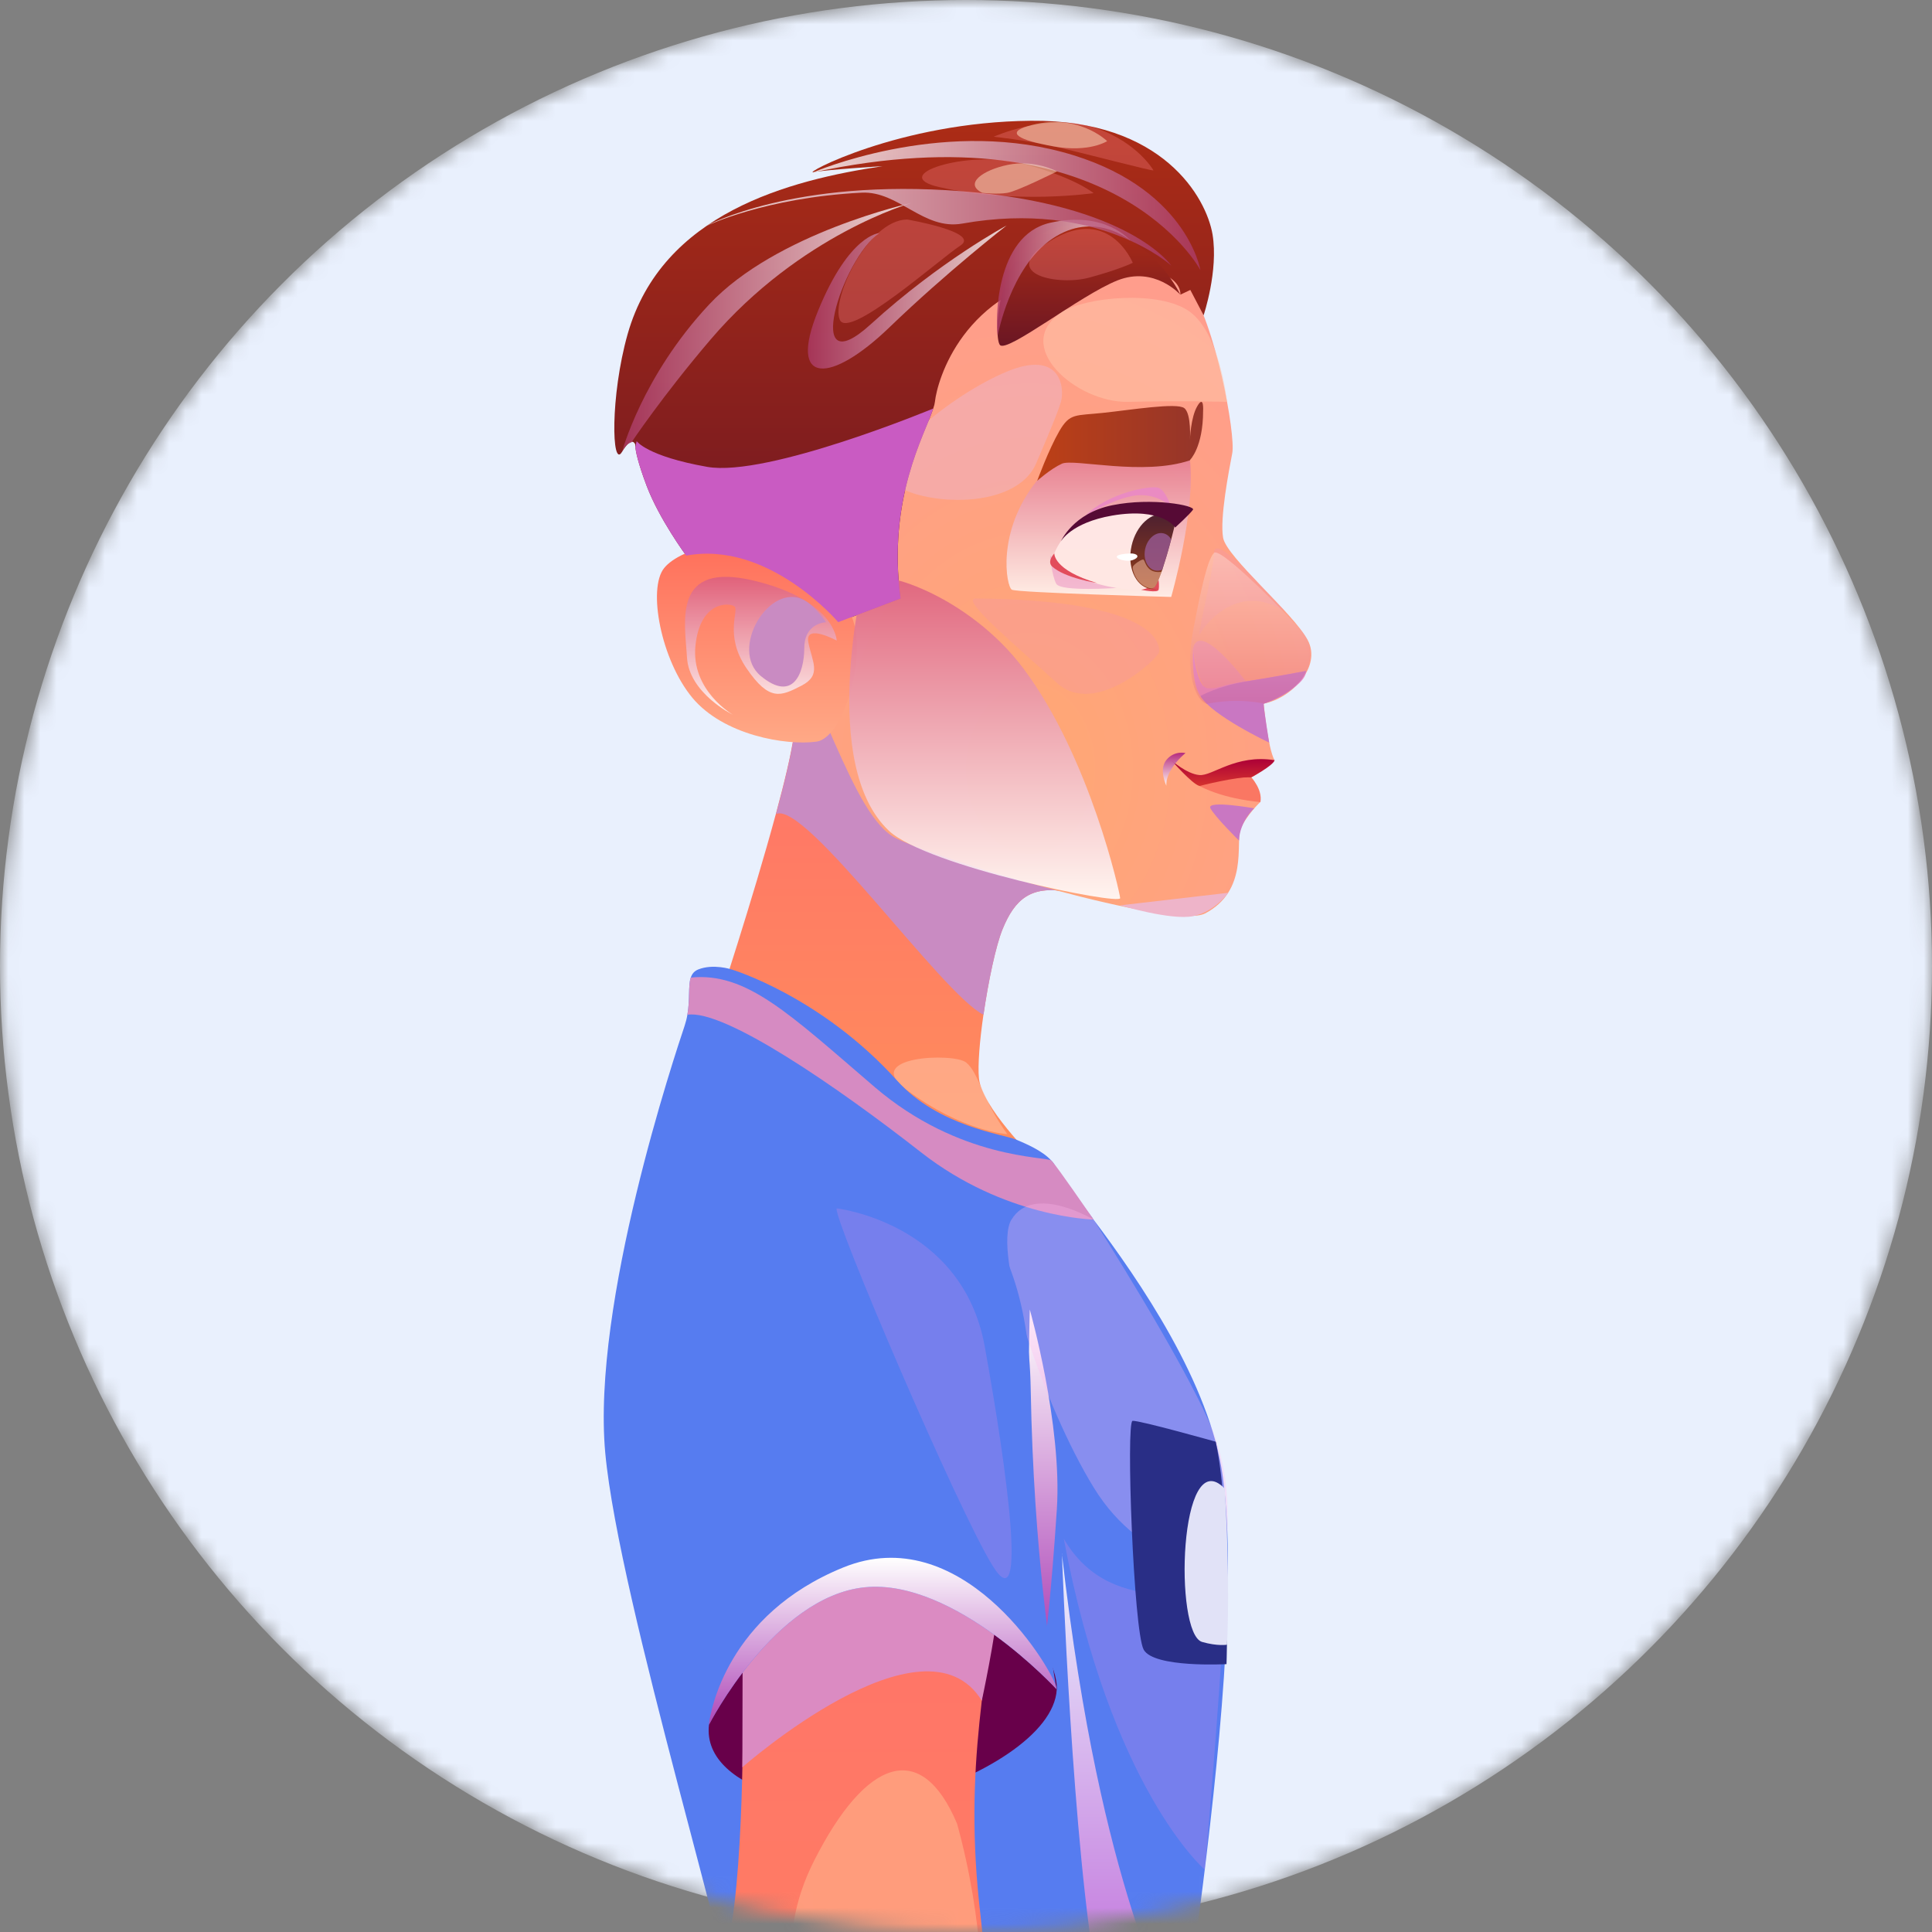 <svg width="120" height="120" viewBox="0 0 120 120" fill="none" xmlns="http://www.w3.org/2000/svg">
  <rect x="0" y="0" width="120" height="120" fill="#808080" stroke="none"/>
  <mask id="mask0_716_251" style="mask-type:alpha" maskUnits="userSpaceOnUse" x="0" y="0" width="120" height="120">
    <circle cx="60" cy="60" r="60" fill="#D9D9D9"/>
  </mask>
  <g mask="url(#mask0_716_251)">
    <circle cx="60" cy="60" r="60" fill="#E9F0FD"/>
    <path d="M61.083 63.028C60.85 64.641 60.723 66.171 60.805 66.981C60.985 68.751 64.105 71.841 64.345 72.088C63.798 71.938 46.143 66.868 44.508 62.668C44.508 62.668 46.758 55.858 48.19 50.556C48.723 48.591 49.143 46.836 49.3 45.711C49.87 41.548 51.43 40.836 51.43 40.836L66.235 55.378C64.023 54.996 63.033 55.851 62.275 57.696C61.848 58.738 61.383 60.958 61.083 63.028Z" fill="url(#paint0_linear_716_251)"/>
    <g style="mix-blend-mode:multiply">
      <path d="M66.241 55.378C64.028 54.996 63.038 55.851 62.281 57.696C61.853 58.738 61.388 60.958 61.088 63.028C58.516 61.768 50.011 49.693 48.203 50.563C48.736 48.591 49.156 46.836 49.313 45.711C49.883 41.548 51.443 40.836 51.443 40.836L66.248 55.378H66.241Z" fill="#C98BC2"/>
    </g>
    <g style="mix-blend-mode:soft-light" opacity="0.5">
      <path d="M56.236 67.629C53.543 65.605 59.213 65.372 60.001 65.987C60.788 66.602 61.005 68.305 62.566 70.442C62.566 70.442 59.813 70.322 56.236 67.637V67.629Z" fill="#FFC7AC"/>
    </g>
    <path d="M81.368 161.69C81.218 162.283 79.913 162.515 79.291 162.553C78.676 162.598 77.153 161.39 76.613 160.205C76.081 159.02 76.231 157.093 75.518 156.155C74.806 155.21 73.126 154.468 73.126 154.468C73.126 154.468 73.126 155.638 73.261 157.025C73.261 157.1 73.276 157.175 73.283 157.25C73.336 157.708 73.388 158.18 73.478 158.638C73.508 158.803 73.531 158.953 73.568 159.11C73.651 159.47 73.741 159.808 73.846 160.115C73.958 160.438 74.101 160.715 74.251 160.97C75.068 162.29 76.366 162.815 77.063 165.193C77.896 168.013 77.671 169.483 77.671 169.483C77.791 171.328 77.386 172.58 76.673 172.633C75.961 172.685 74.371 171.568 74.371 171.568C74.371 171.568 73.493 172.513 72.826 172.505C72.158 172.505 69.068 171.14 69.068 171.14C69.068 171.14 68.153 172.258 67.261 172.025C66.451 171.815 62.663 170.33 61.666 168.658C61.553 168.478 61.478 168.29 61.441 168.103C61.073 166.22 58.943 161.93 59.258 160.093C59.573 158.263 58.883 149.975 58.328 146.038C57.773 142.093 49.921 121.01 49.943 119.135C50.011 113.39 48.368 103.28 48.368 103.28C45.511 92.188 47.896 84.695 52.021 82.355C56.138 80.008 62.671 86.638 63.158 94.175C63.646 101.713 62.716 107.293 65.183 116.645C67.643 125.99 68.041 142.7 68.933 143.938C69.826 145.175 73.396 145.858 75.121 146.983C76.523 147.89 79.118 152.128 79.988 154.52H79.996C80.191 155.075 80.296 155.533 80.273 155.818C80.153 157.363 81.496 161.098 81.338 161.698L81.368 161.69Z" fill="url(#paint1_linear_716_251)"/>
    <g style="mix-blend-mode:multiply">
      <path d="M63.414 103.365C58.089 115.852 49.269 109.53 49.269 109.53L48.399 103.282C48.399 103.282 46.606 94.507 52.464 90.33C58.322 86.153 63.444 95.588 63.572 97.418C63.699 99.248 63.414 103.357 63.414 103.357V103.365Z" fill="#DB8BC2"/>
    </g>
    <path d="M67.929 102.018C67.929 102.018 61.441 107.23 55.989 108.58C50.529 109.93 46.846 107.2 46.846 107.2C46.846 107.2 46.846 107.178 46.846 107.125C46.801 106.51 46.426 102.393 42.864 95.23C38.994 87.453 40.119 76.405 47.581 72.438C55.051 68.485 61.951 72.535 63.721 83.77C65.341 93.94 67.479 100.668 67.861 101.838C67.869 101.853 67.869 101.86 67.876 101.868C67.891 101.898 67.891 101.92 67.899 101.943C67.914 101.995 67.929 102.025 67.929 102.025V102.018Z" fill="url(#paint2_linear_716_251)"/>
    <g style="mix-blend-mode:multiply" opacity="0.3">
      <path d="M50.206 74.337C50.026 74.884 60.263 91.811 62.91 94.977C65.558 98.141 62.956 88.947 60.503 81.537C58.05 74.134 50.206 74.337 50.206 74.337Z" fill="#C486E8"/>
    </g>
    <g style="mix-blend-mode:soft-light">
      <path d="M62.958 111.144C60.003 106.201 56.77 107.956 54.498 114.646C50.838 125.386 62.111 130.734 64.563 132.466C67.016 134.199 67.863 122.409 62.958 111.144Z" fill="#FF9C7C"/>
    </g>
    <path d="M72.079 138.416C72.605 141.401 72.462 141.311 72.079 142.211C71.704 143.111 70.85 143.201 65.644 143.501C60.432 143.809 42.425 139.796 41.719 138.469C41.007 137.141 41.622 136.811 41.952 136.759C42.282 136.714 42.282 135.911 42.282 135.011C42.282 134.111 43.182 134.771 43.137 134.396C43.092 134.014 42.567 132.259 43.279 131.974C43.992 131.696 45.934 130.129 45.934 126.814C45.934 123.499 38.45 99.528 37.594 90.243C36.739 80.959 41.952 65.426 42.522 63.716C42.597 63.483 42.657 63.258 42.694 63.033C42.867 62.066 42.732 61.241 42.904 60.724C42.98 60.491 43.114 60.319 43.37 60.214C44.315 59.839 45.44 60.214 45.44 60.214C45.44 60.214 50.997 61.871 55.73 67.129C58.294 69.971 62.315 70.444 63.109 70.781C63.732 71.043 64.76 71.478 65.307 72.094C65.322 72.109 65.352 72.138 65.382 72.176C65.495 72.319 65.577 72.469 65.629 72.626C65.719 72.896 66.597 73.984 67.827 75.611C67.842 75.633 67.857 75.648 67.865 75.671C67.887 75.701 67.902 75.724 67.924 75.754C70.73 79.489 75.177 85.909 75.957 91.758C77.712 104.921 71.555 135.431 72.072 138.416H72.079Z" fill="url(#paint3_linear_716_251)"/>
    <path style="mix-blend-mode:multiply" opacity="0.88" d="M65.961 96.5C65.961 96.5 66.591 114.785 68.196 123.312C69.808 131.84 71.796 134.607 71.796 134.607C71.796 134.607 72.741 129.47 72.741 126.53C72.741 123.59 68.458 118.287 65.953 96.5H65.961Z" fill="url(#paint4_linear_716_251)"/>
    <g style="mix-blend-mode:multiply">
      <path d="M67.933 75.748C67.933 75.748 62.42 75.651 57.215 71.578C52.01 67.506 44.983 62.668 42.695 63.028C42.868 62.061 42.733 61.236 42.905 60.718C46.37 60.373 49.003 62.953 54.313 67.506C59.615 72.051 65.03 71.818 65.308 72.088C65.323 72.103 65.353 72.133 65.383 72.171C65.81 72.688 67.408 74.998 67.828 75.606C67.843 75.628 67.858 75.643 67.865 75.666C67.903 75.718 67.925 75.748 67.925 75.748H67.933Z" fill="#D68BC2"/>
    </g>
    <path style="mix-blend-mode:multiply" d="M64.944 101.788C64.944 101.788 65.297 99.013 65.642 93.756C65.987 88.498 63.962 81.336 63.962 81.336C63.962 81.336 63.819 86.053 63.962 91.033C64.104 96.006 64.952 101.788 64.952 101.788H64.944Z" fill="url(#paint5_linear_716_251)"/>
    <g style="mix-blend-mode:multiply" opacity="0.3">
      <path d="M66.062 95.555C69.138 100.91 75.692 98.21 75.963 99.207C76.225 100.205 74.838 116.135 74.838 116.135C74.838 116.135 68.995 111.14 66.07 95.555H66.062Z" fill="#C486E8"/>
    </g>
    <g style="mix-blend-mode:soft-light" opacity="0.3">
      <path d="M62.823 75.752C61.615 77.778 64.826 87.325 67.93 92.388C71.035 97.45 75.963 97.45 75.963 97.45C75.963 97.45 76.975 92.8 75.236 88.638C73.496 84.475 67.93 75.76 67.93 75.76C67.93 75.76 64.173 73.487 62.823 75.76V75.752Z" fill="#FFBAEF"/>
    </g>
    <path d="M75.513 89.548C75.513 89.548 70.766 88.213 70.346 88.251C69.926 88.288 70.406 101.316 71.036 102.463C71.666 103.611 76.181 103.363 76.181 103.363C76.181 103.363 76.488 94.138 75.513 89.548Z" fill="url(#paint6_linear_716_251)"/>
    <path d="M44.037 107.118C43.535 111.401 51.972 112.946 55.857 111.881C61.062 110.448 65.472 107.688 65.637 104.943C65.802 102.198 60.087 94.976 53.18 95.958C46.265 96.941 44.232 105.513 44.045 107.118H44.037Z" fill="#68004A"/>
    <path d="M70.605 165.899C70.373 166.461 69.045 166.514 68.43 166.461C67.815 166.416 66.473 165.014 66.105 163.761C65.745 162.516 66.158 160.626 65.588 159.599C65.018 158.564 63.458 157.596 63.458 157.596C63.458 157.596 63.293 158.751 63.233 160.146C63.233 160.221 63.233 160.296 63.233 160.371C63.218 160.829 63.21 161.309 63.233 161.774C63.233 161.939 63.233 162.096 63.255 162.254C63.285 162.621 63.33 162.966 63.39 163.289C63.818 165.419 65.453 165.846 65.88 168.764C66.308 171.674 65.88 173.099 65.88 173.099C65.738 174.944 65.168 176.129 64.455 176.076C63.743 176.031 62.325 174.704 62.325 174.704C62.325 174.704 61.328 175.514 60.668 175.416C60.008 175.319 57.135 173.541 57.135 173.541C57.135 173.541 56.07 174.516 55.223 174.164C54.45 173.841 50.91 171.846 50.153 170.046C50.07 169.851 50.018 169.656 50.01 169.469C49.913 167.556 48.398 163.004 48.968 161.234C49.538 159.464 50.01 151.161 50.01 147.186C50.01 143.211 45.18 121.229 45.465 119.376C46.335 113.699 46.125 103.454 46.125 103.454C44.843 92.069 48.255 84.989 52.665 83.241C57.068 81.494 62.61 88.971 62.04 96.501C61.47 104.031 59.768 109.431 60.908 119.031C62.04 128.631 60.098 145.229 60.81 146.579C61.523 147.929 64.958 149.106 66.51 150.456C67.77 151.551 69.75 156.111 70.275 158.601C70.395 159.179 70.433 159.644 70.373 159.929C70.035 161.444 70.845 165.329 70.605 165.899Z" fill="url(#paint7_linear_716_251)"/>
    <g style="mix-blend-mode:multiply">
      <path d="M60.982 105.634C57.397 99.822 46.109 109.767 46.109 109.767L46.124 103.459C46.124 103.459 45.577 94.519 51.959 91.204C58.342 87.889 62.092 97.947 61.972 99.777C61.844 101.607 60.982 105.634 60.982 105.634Z" fill="#DB8BC2"/>
    </g>
    <path d="M65.639 104.935C65.639 104.935 59.294 98.02 53.707 98.59C48.112 99.16 44.039 107.117 44.039 107.117C44.039 107.117 44.039 107.095 44.039 107.042C44.084 106.427 44.287 102.295 41.759 94.705C39.014 86.462 41.669 75.677 49.619 72.797C57.569 69.925 63.832 74.905 64.019 86.275C64.199 96.572 65.377 103.532 65.594 104.747C65.594 104.762 65.594 104.77 65.594 104.777C65.602 104.807 65.602 104.83 65.609 104.852C65.609 104.905 65.624 104.935 65.624 104.935H65.639Z" fill="url(#paint8_linear_716_251)"/>
    <g style="mix-blend-mode:multiply" opacity="0.3">
      <path d="M51.967 75.055C51.712 75.572 59.482 93.76 61.665 97.27C63.847 100.772 62.55 91.3 61.162 83.627C59.775 75.955 51.975 75.055 51.975 75.055H51.967Z" fill="#C486E8"/>
    </g>
    <path style="mix-blend-mode:multiply" d="M65.639 104.935C65.639 104.935 59.294 98.02 53.707 98.59C48.112 99.16 44.039 107.118 44.039 107.118C44.039 107.118 44.039 107.095 44.039 107.043C44.137 106.3 45.157 100.293 52.372 97.36C59.639 94.398 65.114 103.248 65.594 104.748C65.594 104.763 65.594 104.77 65.594 104.778C65.609 104.808 65.617 104.83 65.609 104.853C65.624 104.89 65.624 104.92 65.624 104.935H65.639Z" fill="url(#paint9_linear_716_251)"/>
    <g style="mix-blend-mode:soft-light">
      <path d="M59.445 113.273C57.21 107.971 53.767 109.253 50.572 115.561C45.45 125.686 55.867 132.556 58.05 134.611C60.232 136.673 62.722 125.116 59.445 113.273Z" fill="#FF9C7C"/>
    </g>
    <path d="M74.836 56.74C72.901 57.745 58.456 53.432 55.681 52.082C52.906 50.732 51.061 42.737 47.086 36.505C43.104 30.272 42.969 18.76 53.904 13.502C64.846 8.245 72.084 15.362 73.794 17.702C75.496 20.042 76.756 27.002 76.539 28.142C76.321 29.282 75.759 32.192 75.969 33.4C76.179 34.607 80.341 38.087 81.226 39.76C82.111 41.432 80.199 43.382 78.489 43.705C78.489 43.705 78.736 46.435 79.164 47.222C79.164 47.222 78.099 48.145 77.709 48.287C77.709 48.287 78.136 48.61 78.279 49.817C78.279 49.817 77.394 50.65 77.056 51.497C76.726 52.352 77.574 55.315 74.829 56.747L74.836 56.74Z" fill="url(#paint10_radial_716_251)"/>
    <path d="M74.758 19.584L73.933 18.009L73.318 18.301C73.318 18.301 73.588 15.841 66.688 16.913C59.788 17.994 58.213 23.634 58.07 24.953C58.055 25.073 58.025 25.209 57.965 25.373C57.433 27.031 55.115 30.931 55.933 37.171L52.063 38.641C52.063 38.641 47.75 33.556 42.62 34.508C42.62 34.508 40.948 32.243 40.168 30.181C39.62 28.733 39.493 28.051 39.463 27.773C39.448 27.654 39.455 27.608 39.455 27.608C39.455 27.608 39.268 27.009 38.63 28.073C37.993 29.139 37.895 24.608 38.983 20.753C41.12 13.231 49.033 11.191 54.815 10.321C54.815 10.321 51.29 10.539 50.533 10.696C49.775 10.854 55.82 7.576 64.033 7.501C72.238 7.419 74.93 12.301 75.313 14.559C75.688 16.823 74.758 19.584 74.758 19.584Z" fill="url(#paint11_linear_716_251)"/>
    <path d="M73.313 18.302C73.313 18.302 71.258 13.854 66.586 14.012C61.921 14.169 61.658 20.919 62.108 21.429C62.558 21.939 67.103 18.332 69.406 17.417C71.708 16.502 73.313 18.302 73.313 18.302Z" fill="url(#paint12_linear_716_251)"/>
    <path style="mix-blend-mode:multiply" opacity="0.8" d="M72.747 37.069C72.747 37.069 74.269 31.797 73.909 28.564C73.557 25.331 66.972 26.666 64.414 29.846C61.857 33.026 62.509 36.439 62.847 36.627C63.184 36.814 72.747 37.077 72.747 37.077V37.069Z" fill="url(#paint13_linear_716_251)"/>
    <g style="mix-blend-mode:multiply" opacity="0.5">
      <path d="M65.227 34.5C65.227 34.5 65.324 35.752 65.609 36.263C65.894 36.765 69.367 36.517 69.367 36.517C69.367 36.517 66.659 36.233 65.227 34.508V34.5Z" fill="#EA8BC2"/>
    </g>
    <path d="M73.129 32.015C73.129 32.083 73.084 32.105 73.017 32.39C72.949 32.697 72.717 33.252 72.597 33.688C72.432 34.28 72.379 34.94 72.199 35.465C72.177 35.51 72.162 35.54 72.154 35.585C71.952 36.11 71.772 36.5 71.659 36.523C71.607 36.538 71.554 36.553 71.502 36.56C71.472 36.56 71.442 36.575 71.412 36.575C69.222 36.958 65.359 35.33 65.359 34.903C65.359 34.475 65.884 33.125 67.399 32.233C68.914 31.348 73.084 31.655 73.129 32.015Z" fill="url(#paint14_linear_716_251)"/>
    <path d="M71.963 36.023C71.963 36.023 72.015 36.413 71.963 36.631C71.91 36.848 70.875 36.631 70.875 36.631C70.875 36.631 71.573 36.548 71.963 36.023Z" fill="#E24C5B"/>
    <path d="M65.487 34.375C65.487 34.375 65.412 35.41 68.142 36.212C68.142 36.212 66.154 35.913 65.359 35.193C64.999 34.87 65.487 34.375 65.487 34.375Z" fill="#E24C5B"/>
    <path d="M73.036 32.302C72.969 32.632 72.864 33.052 72.744 33.509C72.579 34.139 72.376 34.829 72.196 35.384C72.174 35.429 72.159 35.467 72.151 35.512C71.949 36.074 71.769 36.487 71.656 36.517C71.604 36.532 71.551 36.547 71.499 36.554C71.626 36.577 71.761 36.584 71.911 36.569C71.746 36.607 71.574 36.607 71.409 36.569H71.394C70.494 36.367 69.999 35.174 70.284 33.899C70.569 32.624 71.529 31.754 72.421 31.949C72.654 32.002 72.864 32.122 73.036 32.302Z" fill="url(#paint15_linear_716_251)"/>
    <g style="mix-blend-mode:multiply" opacity="0.79">
      <path d="M72.744 33.508C72.579 34.138 72.376 34.828 72.196 35.383C72.054 35.45 71.896 35.465 71.746 35.435C71.266 35.323 70.989 34.723 71.131 34.085C71.274 33.448 71.776 33.02 72.256 33.125C72.466 33.17 72.639 33.313 72.744 33.508Z" fill="#975995"/>
    </g>
    <g style="mix-blend-mode:soft-light" opacity="0.5">
      <path d="M72.155 35.507C71.953 36.07 71.773 36.482 71.66 36.512C71.608 36.527 71.555 36.542 71.503 36.55C70.543 36.4 70.318 35.32 70.355 35.207C70.408 35.065 70.97 34.66 71.045 34.78C71.128 34.892 71.203 35.327 71.623 35.477C71.863 35.56 72.035 35.53 72.155 35.507Z" fill="#FFC7AC"/>
    </g>
    <path d="M70.206 34.376C68.511 34.451 69.823 34.983 70.348 34.788C70.881 34.593 70.618 34.361 70.206 34.376Z" fill="white"/>
    <g style="mix-blend-mode:multiply">
      <path d="M72.747 31.518C72.747 31.518 72.417 30.423 71.922 30.288C71.427 30.153 68.854 30.603 67.422 32.021C67.422 32.021 69.589 30.731 70.872 30.753C72.154 30.776 72.747 31.518 72.747 31.518Z" fill="#EA8BC2"/>
    </g>
    <path d="M72.993 32.766C72.993 32.766 73.908 31.933 74.096 31.663C74.283 31.401 71.553 30.883 69.101 31.378C66.648 31.866 65.891 33.628 65.891 33.628C65.891 33.628 66.521 32.466 69.078 32.023C72.206 31.491 72.993 32.766 72.993 32.766Z" fill="#560A35"/>
    <g style="mix-blend-mode:multiply">
      <path d="M74.105 40.25C74.105 40.25 73.917 42.718 74.727 43.422C75.537 44.135 76.152 43.355 77.052 43.422C77.952 43.49 78.485 43.708 78.485 43.708C78.485 43.708 81.125 42.688 81.125 41.667C81.125 41.667 79.122 42.072 77.382 42.32C75.642 42.568 75.702 42.807 75.005 42.748C74.3 42.688 74.105 40.25 74.105 40.25Z" fill="#EA8BC2"/>
    </g>
    <g style="mix-blend-mode:multiply" opacity="0.5">
      <path d="M74.102 40.246C74.544 38.521 77.387 42.323 77.387 42.323C77.387 42.323 76.344 43.396 75.392 43.208C74.439 43.028 74.102 40.246 74.102 40.246Z" fill="#EA8BC2"/>
    </g>
    <g style="mix-blend-mode:multiply">
      <path d="M74.562 43.232C75.26 44.439 78.83 46.127 78.83 46.127C78.83 46.127 78.5 44.087 78.485 43.712C78.485 43.712 80.607 43.074 81.125 41.672C81.125 41.672 79.482 41.987 77.57 42.294C75.657 42.594 74.555 43.232 74.555 43.232H74.562Z" fill="#C977C2"/>
    </g>
    <g style="mix-blend-mode:multiply" opacity="0.2">
      <path d="M79.88 38.032C77.06 36.105 74.938 38.625 74.57 39.322C74.203 40.028 75.395 35.422 75.403 34.343C75.403 33.263 77.615 35.655 77.615 35.655L79.88 38.032Z" fill="#EA8BC2"/>
    </g>
    <path d="M79.17 47.218C76.755 46.828 75.293 48.215 74.498 48.14C73.703 48.073 72.75 47.218 72.75 47.218C72.75 47.218 74.055 48.71 74.498 48.815C74.94 48.92 76.47 48.32 77.715 48.283C77.715 48.283 79.065 47.57 79.17 47.218Z" fill="url(#paint16_linear_716_251)"/>
    <path d="M78.287 49.818C78.287 49.818 76.15 49.675 74.5 48.82C74.5 48.82 76.862 48.213 77.718 48.288C77.718 48.288 78.43 49.03 78.287 49.818Z" fill="#FA7763"/>
    <g style="mix-blend-mode:multiply">
      <path d="M76.961 52.215C76.961 52.215 75.468 50.745 75.183 50.205C74.898 49.673 77.898 50.205 77.898 50.205C77.898 50.205 77.013 50.985 76.953 52.215H76.961Z" fill="#C977C2"/>
    </g>
    <g style="mix-blend-mode:multiply">
      <path d="M69.578 56.233L76.291 55.453C76.291 55.453 75.473 56.616 74.116 56.901C72.758 57.186 69.578 56.233 69.578 56.233Z" fill="#EEB4C9"/>
    </g>
    <path d="M52.615 37.815C52.615 37.815 51.018 35.13 48.528 34.117C46.038 33.105 42.295 33.998 41.253 35.28C40.21 36.57 41.065 41.002 43 43.335C44.935 45.667 48.82 46.32 50.703 46.065C52.585 45.818 54.115 39.697 52.608 37.807L52.615 37.815Z" fill="url(#paint17_linear_716_251)"/>
    <path style="mix-blend-mode:multiply" opacity="0.88" d="M51.97 39.791C51.97 39.791 51.895 37.279 46.818 36.064C41.733 34.849 42.543 38.614 42.67 40.834C42.798 43.062 45.513 44.389 45.513 44.389C45.513 44.389 42.91 42.889 43.195 40.106C43.48 37.331 45.28 37.422 45.61 37.661C45.94 37.901 44.95 39.431 46.368 41.509C47.785 43.587 48.498 43.249 49.78 42.589C51.063 41.929 50.44 41.096 50.208 39.897C49.975 38.697 51.978 39.791 51.978 39.791H51.97Z" fill="url(#paint18_linear_716_251)"/>
    <g style="mix-blend-mode:multiply">
      <path d="M49.956 37.278C47.789 36.115 45.261 40.338 47.256 41.988C49.251 43.638 49.949 41.838 49.956 40.248C49.964 38.665 51.314 38.65 51.314 38.65C51.314 38.65 50.639 37.645 49.956 37.285V37.278Z" fill="#C98BC2"/>
    </g>
    <path d="M73.909 28.574C73.909 28.574 74.727 27.794 74.727 25.521C74.727 25.521 74.794 24.501 74.374 25.214C73.947 25.926 73.909 27.336 73.909 27.336C73.909 27.336 74.014 25.701 73.557 25.349C73.092 24.996 70.287 25.454 68.539 25.641C66.784 25.829 66.454 25.641 65.794 26.781C65.134 27.921 64.422 29.864 64.422 29.864C64.422 29.864 65.239 29.129 65.959 28.799C66.687 28.469 71.007 29.579 73.917 28.589L73.909 28.574Z" fill="url(#paint19_linear_716_251)"/>
    <path style="mix-blend-mode:multiply" opacity="0.88" d="M53.615 36.069C54.47 35.116 60.178 37.006 63.56 41.514C67.708 47.034 69.575 55.539 69.575 55.786C69.575 56.236 57.568 53.814 55.213 51.601C50.848 47.506 53.615 36.069 53.615 36.069Z" fill="url(#paint20_linear_716_251)"/>
    <g style="mix-blend-mode:multiply" opacity="0.5">
      <path d="M64.414 28.647C63.139 31.992 56.441 31.287 55.384 29.855C54.327 28.422 59.104 24.515 62.517 23.09C65.929 21.665 66.139 24.14 65.891 24.98C65.644 25.827 64.414 28.647 64.414 28.647Z" fill="#EEB4C9"/>
    </g>
    <g style="mix-blend-mode:multiply" opacity="0.2">
      <path d="M60.596 37.172C59.576 37.164 63.273 40.247 65.643 42.414C68.013 44.582 71.876 40.929 71.981 40.532C72.086 40.134 72.033 37.269 60.596 37.172Z" fill="#EA8BC2"/>
    </g>
    <path style="mix-blend-mode:multiply" opacity="0.8" d="M61.969 20.843C61.969 20.843 62.734 16.605 65.359 14.828C67.984 13.05 70.204 14.94 70.204 14.94C70.204 14.94 68.659 13.058 65.224 13.838C61.789 14.618 61.827 19.935 61.969 20.85V20.843Z" fill="url(#paint21_linear_716_251)"/>
    <path style="mix-blend-mode:multiply" opacity="0.8" d="M38.633 28.074C38.633 28.074 39.878 23.364 44.048 18.909C48.218 14.454 56.603 12.609 56.603 12.609C56.603 12.609 49.718 14.552 44.145 21.077C41.138 24.602 39.218 27.482 39.218 27.482C39.218 27.482 38.805 27.579 38.633 28.074Z" fill="url(#paint22_linear_716_251)"/>
    <path style="mix-blend-mode:multiply" opacity="0.8" d="M50.531 10.696C50.531 10.696 58.234 7.366 65.959 9.436C73.691 11.498 74.561 16.778 74.561 16.778C74.561 16.778 69.236 6.691 50.531 10.703V10.696Z" fill="url(#paint23_linear_716_251)"/>
    <g style="mix-blend-mode:multiply">
      <path d="M57.963 25.383C57.431 27.032 55.113 30.933 55.931 37.172L52.061 38.642C52.061 38.642 47.748 33.557 42.618 34.51C42.618 34.51 40.946 32.245 40.166 30.183C39.618 28.735 39.491 28.052 39.461 27.775L39.543 27.4C39.543 27.4 40.181 28.337 43.923 28.997C47.666 29.657 57.963 25.375 57.963 25.375V25.383Z" fill="#C95BC2"/>
    </g>
    <path style="mix-blend-mode:multiply" opacity="0.8" d="M43.906 14.022C43.906 14.022 47.506 12.275 53.514 11.967C55.816 11.847 57.346 14.315 59.769 13.887C68.236 12.38 72.744 16.49 72.744 16.49C72.744 16.49 70.179 12.695 59.731 11.877C49.284 11.06 43.906 14.015 43.906 14.015V14.022Z" fill="url(#paint24_linear_716_251)"/>
    <path style="mix-blend-mode:multiply" opacity="0.8" d="M62.52 14.008C62.52 14.008 58.402 16.205 54.09 20.135C49.777 24.065 52.29 16.07 54.607 14.48C54.607 14.48 52.762 14.548 50.82 19.28C48.877 24.013 51.645 23.803 55.237 20.338C58.83 16.873 62.52 14.008 62.52 14.008Z" fill="url(#paint25_linear_716_251)"/>
    <g style="mix-blend-mode:soft-light" opacity="0.3">
      <path d="M58.333 11.621C55.063 10.871 60.103 9.303 63.396 10.136C66.688 10.968 67.926 11.996 67.926 11.996C67.926 11.996 63.088 12.708 58.341 11.621H58.333Z" fill="#FF868D"/>
    </g>
    <g style="mix-blend-mode:soft-light" opacity="0.3">
      <path d="M64.929 15.161C62.169 17.059 65.754 17.756 67.644 17.246C69.534 16.736 70.359 16.324 70.359 16.324C70.359 16.324 68.807 12.499 64.937 15.161H64.929Z" fill="#FF868D"/>
    </g>
    <g style="mix-blend-mode:soft-light" opacity="0.3">
      <path d="M61.719 8.492C61.719 8.492 64.876 7.075 67.644 7.832C70.411 8.59 71.596 10.48 71.641 10.577C71.686 10.675 67.209 9.482 65.461 9.092C63.706 8.702 61.719 8.492 61.719 8.492Z" fill="#FF868D"/>
    </g>
    <g style="mix-blend-mode:soft-light" opacity="0.3">
      <path d="M56.344 13.633C53.884 13.67 51.596 18.643 52.166 19.873C52.736 21.103 58.369 16.085 59.651 15.253C60.934 14.42 56.344 13.633 56.344 13.633Z" fill="#FF868D"/>
    </g>
    <g style="mix-blend-mode:soft-light" opacity="0.5">
      <path d="M61.017 11.979C59.846 11.409 61.047 10.562 62.599 10.239C64.249 9.894 65.659 10.644 65.659 10.644C65.659 10.644 63.206 11.874 62.562 11.979C61.916 12.084 61.024 11.979 61.024 11.979H61.017Z" fill="#FFE2C5"/>
    </g>
    <g style="mix-blend-mode:soft-light" opacity="0.5">
      <path d="M63.831 7.836C62.481 8.241 63.224 8.698 65.451 9.096C67.679 9.486 68.766 8.766 68.766 8.766C68.766 8.766 66.899 6.913 63.831 7.836Z" fill="#FFE2C5"/>
    </g>
    <path style="mix-blend-mode:multiply" opacity="0.88" d="M73.632 46.773C73.632 46.773 72.942 46.6 72.447 47.2C71.952 47.808 72.447 48.806 72.447 48.806C72.447 48.806 72.304 47.913 73.632 46.773Z" fill="url(#paint26_linear_716_251)"/>
    <path style="mix-blend-mode:multiply" opacity="0.3" d="M74.972 43.725C74.267 43.53 73.599 41.858 74.109 39.158C74.619 36.458 75.002 34.785 75.399 34.343C75.797 33.9 80.244 38.46 80.912 39.27C81.579 40.08 81.557 41.385 80.769 42.278C79.982 43.17 78.489 43.703 78.489 43.703C78.489 43.703 76.952 43.313 74.964 43.718L74.972 43.725Z" fill="url(#paint27_linear_716_251)"/>
    <g style="mix-blend-mode:soft-light" opacity="0.5">
      <path d="M65.968 19.38C62.773 21.435 66.83 25.035 70.085 24.96C73.34 24.878 76.213 24.96 76.213 24.96C76.213 24.96 75.793 20.775 73.925 19.38C72.058 17.985 67.408 18.45 65.96 19.38H65.968Z" fill="#FFC7AC"/>
    </g>
    <path d="M76.068 92.459C73.233 89.511 72.896 101.474 74.666 101.984C75.633 102.261 76.211 102.156 76.211 102.156C76.211 102.156 76.436 98.474 76.068 92.459Z" fill="#E1E2F7"/>
  </g>
  <defs>
    <linearGradient id="paint0_linear_716_251" x1="55.368" y1="72.088" x2="55.368" y2="40.836" gradientUnits="userSpaceOnUse">
      <stop offset="0.02" stop-color="#FF8D5B"/>
      <stop offset="1" stop-color="#FF6F6B"/>
    </linearGradient>
    <linearGradient id="paint1_linear_716_251" x1="70.369" y1="173.515" x2="57.349" y2="81.34" gradientUnits="userSpaceOnUse">
      <stop stop-color="#FF6F6B"/>
      <stop offset="0.98" stop-color="#FF8D5B"/>
    </linearGradient>
    <linearGradient id="paint2_linear_716_251" x1="56.277" y1="108.598" x2="50.986" y2="71.14" gradientUnits="userSpaceOnUse">
      <stop stop-color="#B30039"/>
      <stop offset="1" stop-color="#C70018"/>
    </linearGradient>
    <linearGradient id="paint3_linear_716_251" x1="56.892" y1="143.524" x2="56.892" y2="60.048" gradientUnits="userSpaceOnUse">
      <stop stop-color="#567CF0"/>
      <stop offset="1" stop-color="#567CF0"/>
    </linearGradient>
    <linearGradient id="paint4_linear_716_251" x1="69.351" y1="134.607" x2="69.351" y2="96.5" gradientUnits="userSpaceOnUse">
      <stop stop-color="#BD36C9"/>
      <stop offset="1" stop-color="white"/>
    </linearGradient>
    <linearGradient id="paint5_linear_716_251" x1="64.787" y1="101.788" x2="64.787" y2="81.336" gradientUnits="userSpaceOnUse">
      <stop stop-color="#AE47B8"/>
      <stop offset="1" stop-color="white"/>
    </linearGradient>
    <linearGradient id="paint6_linear_716_251" x1="73.203" y1="103.386" x2="73.203" y2="88.251" gradientUnits="userSpaceOnUse">
      <stop stop-color="#292E86"/>
      <stop offset="1" stop-color="#292E86"/>
    </linearGradient>
    <linearGradient id="paint7_linear_716_251" x1="58.043" y1="176.084" x2="58.043" y2="82.986" gradientUnits="userSpaceOnUse">
      <stop offset="0.02" stop-color="#FF8D5B"/>
      <stop offset="1" stop-color="#FF6F6B"/>
    </linearGradient>
    <linearGradient id="paint8_linear_716_251" x1="53.174" y1="107.117" x2="53.174" y2="72.002" gradientUnits="userSpaceOnUse">
      <stop stop-color="#567CF0"/>
      <stop offset="1" stop-color="#567CF0"/>
    </linearGradient>
    <linearGradient id="paint9_linear_716_251" x1="54.839" y1="107.118" x2="54.839" y2="96.76" gradientUnits="userSpaceOnUse">
      <stop stop-color="#AE47B8"/>
      <stop offset="1" stop-color="white"/>
    </linearGradient>
    <radialGradient id="paint10_radial_716_251" cx="0" cy="0" r="1" gradientUnits="userSpaceOnUse" gradientTransform="translate(63.954 47.787) scale(28.485 37.885)">
      <stop offset="0.02" stop-color="#FFA774"/>
      <stop offset="1" stop-color="#FF9B91"/>
    </radialGradient>
    <linearGradient id="paint11_linear_716_251" x1="56.78" y1="38.641" x2="56.78" y2="7.501" gradientUnits="userSpaceOnUse">
      <stop stop-color="#6B1623"/>
      <stop offset="1" stop-color="#AC2C16"/>
    </linearGradient>
    <linearGradient id="paint12_linear_716_251" x1="67.636" y1="21.482" x2="67.636" y2="14.012" gradientUnits="userSpaceOnUse">
      <stop stop-color="#6B1623"/>
      <stop offset="1" stop-color="#AC2C16"/>
    </linearGradient>
    <linearGradient id="paint13_linear_716_251" x1="68.239" y1="37.069" x2="68.239" y2="26.704" gradientUnits="userSpaceOnUse">
      <stop stop-color="white"/>
      <stop offset="1" stop-color="#DC5E7E"/>
    </linearGradient>
    <linearGradient id="paint14_linear_716_251" x1="69.244" y1="36.635" x2="69.244" y2="31.663" gradientUnits="userSpaceOnUse">
      <stop stop-color="#FFE7E3"/>
      <stop offset="1" stop-color="#FFE6E4"/>
    </linearGradient>
    <linearGradient id="paint15_linear_716_251" x1="71.619" y1="36.599" x2="71.619" y2="31.927" gradientUnits="userSpaceOnUse">
      <stop offset="0.02" stop-color="#923D1A"/>
      <stop offset="1" stop-color="#4D2030"/>
    </linearGradient>
    <linearGradient id="paint16_linear_716_251" x1="75.983" y1="48.815" x2="75.96" y2="47.173" gradientUnits="userSpaceOnUse">
      <stop offset="0.02" stop-color="#D4312E"/>
      <stop offset="1" stop-color="#AC0037"/>
    </linearGradient>
    <linearGradient id="paint17_linear_716_251" x1="49.833" y1="46.164" x2="49.833" y2="33.706" gradientUnits="userSpaceOnUse">
      <stop stop-color="#FFA986"/>
      <stop offset="0.98" stop-color="#FF705B"/>
    </linearGradient>
    <linearGradient id="paint18_linear_716_251" x1="47.26" y1="44.389" x2="47.26" y2="35.831" gradientUnits="userSpaceOnUse">
      <stop stop-color="white"/>
      <stop offset="1" stop-color="#DC5E7E"/>
    </linearGradient>
    <linearGradient id="paint19_linear_716_251" x1="64.414" y1="27.404" x2="74.734" y2="27.404" gradientUnits="userSpaceOnUse">
      <stop stop-color="#BD4016"/>
      <stop offset="0.97" stop-color="#95352A"/>
    </linearGradient>
    <linearGradient id="paint20_linear_716_251" x1="61.16" y1="55.839" x2="61.16" y2="35.829" gradientUnits="userSpaceOnUse">
      <stop stop-color="white"/>
      <stop offset="1" stop-color="#DC5E7E"/>
    </linearGradient>
    <linearGradient id="paint21_linear_716_251" x1="61.924" y1="17.235" x2="70.204" y2="17.235" gradientUnits="userSpaceOnUse">
      <stop stop-color="#AC3965"/>
      <stop offset="1" stop-color="white"/>
    </linearGradient>
    <linearGradient id="paint22_linear_716_251" x1="38.633" y1="20.342" x2="56.603" y2="20.342" gradientUnits="userSpaceOnUse">
      <stop stop-color="#AC3965"/>
      <stop offset="1" stop-color="white"/>
    </linearGradient>
    <linearGradient id="paint23_linear_716_251" x1="50.531" y1="12.766" x2="74.561" y2="12.766" gradientUnits="userSpaceOnUse">
      <stop stop-color="white"/>
      <stop offset="1" stop-color="#AC3965"/>
    </linearGradient>
    <linearGradient id="paint24_linear_716_251" x1="43.906" y1="14.112" x2="72.744" y2="14.112" gradientUnits="userSpaceOnUse">
      <stop stop-color="white"/>
      <stop offset="1" stop-color="#AC3965"/>
    </linearGradient>
    <linearGradient id="paint25_linear_716_251" x1="50.182" y1="18.455" x2="62.52" y2="18.455" gradientUnits="userSpaceOnUse">
      <stop stop-color="#AC3965"/>
      <stop offset="1" stop-color="white"/>
    </linearGradient>
    <linearGradient id="paint26_linear_716_251" x1="72.927" y1="48.806" x2="72.927" y2="46.751" gradientUnits="userSpaceOnUse">
      <stop stop-color="white"/>
      <stop offset="1" stop-color="#AB1A7E"/>
    </linearGradient>
    <linearGradient id="paint27_linear_716_251" x1="77.664" y1="43.725" x2="77.664" y2="34.313" gradientUnits="userSpaceOnUse">
      <stop stop-color="#DC5E7E"/>
      <stop offset="1" stop-color="white"/>
    </linearGradient>
  </defs>
</svg>